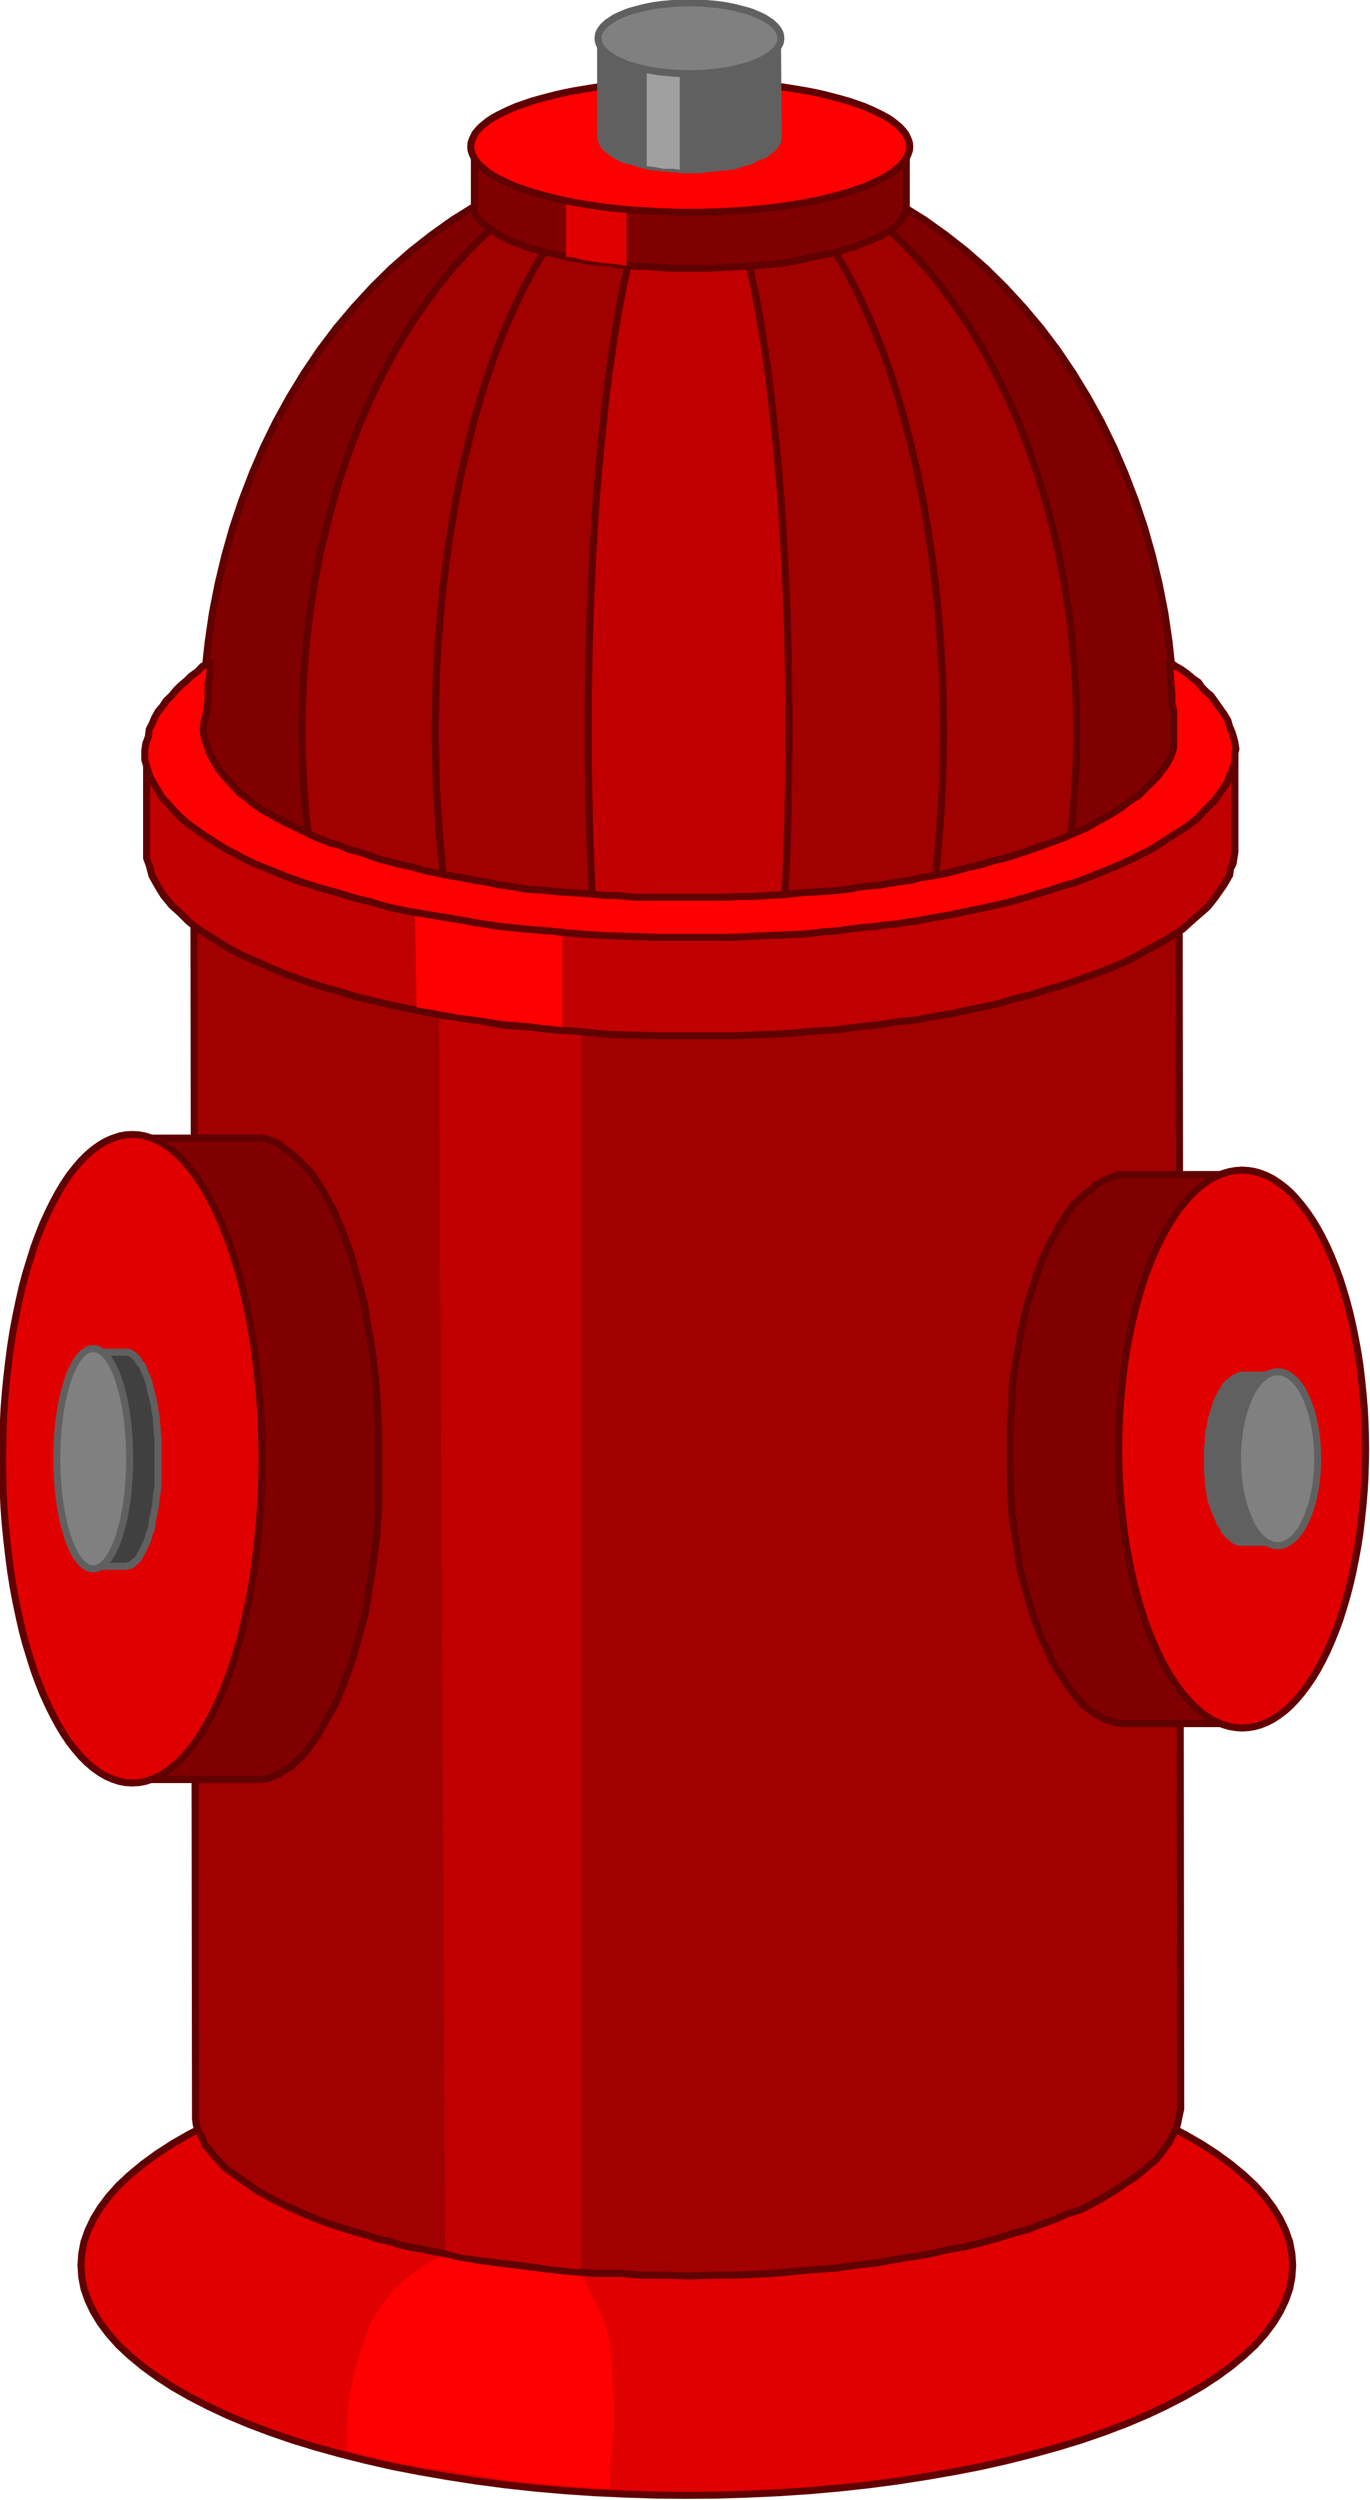 <?xml version="1.0" encoding="UTF-8" standalone="no"?>
<svg
   xmlns:ooo="http://xml.openoffice.org/svg/export"
   xmlns:dc="http://purl.org/dc/elements/1.1/"
   xmlns:cc="http://creativecommons.org/ns#"
   xmlns:rdf="http://www.w3.org/1999/02/22-rdf-syntax-ns#"
   xmlns:svg="http://www.w3.org/2000/svg"
   xmlns="http://www.w3.org/2000/svg"
   xmlns:sodipodi="http://sodipodi.sourceforge.net/DTD/sodipodi-0.dtd"
   xmlns:inkscape="http://www.inkscape.org/namespaces/inkscape"
   version="1.2"
   width="68.04mm"
   height="124.13mm"
   viewBox="0 0 6804 12413"
   preserveAspectRatio="xMidYMid"
   xml:space="preserve"
   id="svg161"
   sodipodi:docname="hydrant.svg"
   style="fill-rule:evenodd;stroke-width:28.222;stroke-linejoin:round"
   inkscape:version="0.92.5 (2060ec1f9f, 2020-04-08)"><sodipodi:namedview
   pagecolor="#ffffff"
   bordercolor="#666666"
   borderopacity="1"
   objecttolerance="10"
   gridtolerance="10"
   guidetolerance="10"
   inkscape:pageopacity="0"
   inkscape:pageshadow="2"
   inkscape:window-width="664"
   inkscape:window-height="487"
   id="namedview163"
   showgrid="false"
   inkscape:zoom="0.2102413"
   inkscape:cx="128.57953"
   inkscape:cy="234.55748"
   inkscape:window-x="0"
   inkscape:window-y="0"
   inkscape:window-maximized="0"
   inkscape:current-layer="svg161" />
 <defs
   class="ClipPathGroup"
   id="defs8">
  <clipPath
   id="presentation_clip_path"
   clipPathUnits="userSpaceOnUse">
   <rect
   x="0"
   y="0"
   width="21000"
   height="29700"
   id="rect2" />
  </clipPath>
  <clipPath
   id="presentation_clip_path_shrink"
   clipPathUnits="userSpaceOnUse">
   <rect
   x="21"
   y="29"
   width="20958"
   height="29641"
   id="rect5" />
  </clipPath>
 </defs>
 <defs
   class="TextShapeIndex"
   id="defs12">
  <g
   ooo:slide="id1"
   ooo:id-list="id3"
   id="g10" />
 </defs>
 <defs
   class="EmbeddedBulletChars"
   id="defs44">
  <g
   id="bullet-char-template-57356"
   transform="matrix(4.8828125e-4,0,0,-4.8828125e-4,0,0)">
   <path
   d="M 580,1141 1163,571 580,0 -4,571 Z"
   id="path14"
   inkscape:connector-curvature="0" />
  </g>
  <g
   id="bullet-char-template-57354"
   transform="matrix(4.8828125e-4,0,0,-4.8828125e-4,0,0)">
   <path
   d="M 8,1128 H 1137 V 0 H 8 Z"
   id="path17"
   inkscape:connector-curvature="0" />
  </g>
  <g
   id="bullet-char-template-10146"
   transform="matrix(4.8828125e-4,0,0,-4.8828125e-4,0,0)">
   <path
   d="M 174,0 602,739 174,1481 1456,739 Z M 1358,739 309,1346 659,739 Z"
   id="path20"
   inkscape:connector-curvature="0" />
  </g>
  <g
   id="bullet-char-template-10132"
   transform="matrix(4.8828125e-4,0,0,-4.8828125e-4,0,0)">
   <path
   d="M 2015,739 1276,0 H 717 l 543,543 H 174 v 393 h 1086 l -543,545 h 557 z"
   id="path23"
   inkscape:connector-curvature="0" />
  </g>
  <g
   id="bullet-char-template-10007"
   transform="matrix(4.8828125e-4,0,0,-4.8828125e-4,0,0)">
   <path
   d="m 0,-2 c -7,16 -16,29 -25,39 l 381,530 c -94,256 -141,385 -141,387 0,25 13,38 40,38 9,0 21,-2 34,-5 21,4 42,12 65,25 l 27,-13 111,-251 280,301 64,-25 24,25 c 21,-10 41,-24 62,-43 C 886,937 835,863 770,784 769,783 710,716 594,584 L 774,223 c 0,-27 -21,-55 -63,-84 l 16,-20 C 717,90 699,76 672,76 641,76 570,178 457,381 L 164,-76 c -22,-34 -53,-51 -92,-51 -42,0 -63,17 -64,51 -7,9 -10,24 -10,44 0,9 1,19 2,30 z"
   id="path26"
   inkscape:connector-curvature="0" />
  </g>
  <g
   id="bullet-char-template-10004"
   transform="matrix(4.8828125e-4,0,0,-4.8828125e-4,0,0)">
   <path
   d="M 285,-33 C 182,-33 111,30 74,156 52,228 41,333 41,471 c 0,78 14,145 41,201 34,71 87,106 158,106 53,0 88,-31 106,-94 l 23,-176 c 8,-64 28,-97 59,-98 l 735,706 c 11,11 33,17 66,17 42,0 63,-15 63,-46 V 965 c 0,-36 -10,-64 -30,-84 L 442,47 C 390,-6 338,-33 285,-33 Z"
   id="path29"
   inkscape:connector-curvature="0" />
  </g>
  <g
   id="bullet-char-template-9679"
   transform="matrix(4.8828125e-4,0,0,-4.8828125e-4,0,0)">
   <path
   d="M 813,0 C 632,0 489,54 383,161 276,268 223,411 223,592 c 0,181 53,324 160,431 106,107 249,161 430,161 179,0 323,-54 432,-161 108,-107 162,-251 162,-431 0,-180 -54,-324 -162,-431 C 1136,54 992,0 813,0 Z"
   id="path32"
   inkscape:connector-curvature="0" />
  </g>
  <g
   id="bullet-char-template-8226"
   transform="matrix(4.8828125e-4,0,0,-4.8828125e-4,0,0)">
   <path
   d="m 346,457 c -73,0 -137,26 -191,78 -54,51 -81,114 -81,188 0,73 27,136 81,188 54,52 118,78 191,78 73,0 134,-26 185,-79 51,-51 77,-114 77,-187 0,-75 -25,-137 -76,-188 -50,-52 -112,-78 -186,-78 z"
   id="path35"
   inkscape:connector-curvature="0" />
  </g>
  <g
   id="bullet-char-template-8211"
   transform="matrix(4.8828125e-4,0,0,-4.8828125e-4,0,0)">
   <path
   d="M -4,459 H 1135 V 606 H -4 Z"
   id="path38"
   inkscape:connector-curvature="0" />
  </g>
  <g
   id="bullet-char-template-61548"
   transform="matrix(4.8828125e-4,0,0,-4.8828125e-4,0,0)">
   <path
   d="m 173,740 c 0,163 58,303 173,419 116,115 255,173 419,173 163,0 302,-58 418,-173 116,-116 174,-256 174,-419 0,-163 -58,-303 -174,-418 C 1067,206 928,148 765,148 601,148 462,206 346,322 231,437 173,577 173,740 Z"
   id="path41"
   inkscape:connector-curvature="0" />
  </g>
 </defs>
 <g
   id="g49"
   transform="translate(-7098,-8643)">
  <g
   id="id2"
   class="Master_Slide">
   <g
   id="bg-id2"
   class="Background" />
   <g
   id="bo-id2"
   class="BackgroundObjects" />
  </g>
 </g>
 <g
   class="SlideGroup"
   id="g159"
   transform="translate(-7098,-8643)">
  <g
   id="g157">
   <g
   id="container-id1">
    <g
   id="id1"
   class="Slide"
   clip-path="url(#presentation_clip_path)">
     <g
   class="Page"
   id="g153">
      <g
   class="Graphic"
   id="g151">
       <g
   id="id3">
        <rect
   class="BoundingBox"
   x="7098"
   y="8643"
   width="6804"
   height="12413"
   id="rect51"
   style="fill:none;stroke:none" />
        <defs
   id="defs56">
         <clipPath
   id="clip_path_1"
   clipPathUnits="userSpaceOnUse">
          <path
   d="m 7098,8643 h 6803 V 21055 H 7098 Z"
   id="path53"
   inkscape:connector-curvature="0" />
         </clipPath>
        </defs>
        <g
   clip-path="url(#clip_path_1)"
   id="g148">
         <path
   d="m 13522,19895 c 0,200 -139,397 -403,571 -265,174 -645,318 -1102,418 -458,100 -977,153 -1506,153 -529,0 -1048,-53 -1505,-153 -458,-100 -838,-244 -1103,-418 -264,-174 -403,-371 -403,-571 0,-200 139,-397 403,-571 265,-174 645,-318 1102,-418 458,-100 977,-153 1506,-153 529,0 1048,53 1505,153 458,100 838,244 1103,418 264,174 403,371 403,571 z"
   id="path58"
   inkscape:connector-curvature="0"
   style="fill:#e00000;stroke:none" />
         <path
   d="m 13518,19891 -4,-58 -11,-58 -20,-57 -27,-57 -34,-56 -42,-56 -49,-55 -57,-53 -64,-53 -70,-51 -77,-50 -84,-48 -91,-47 -96,-45 -102,-43 -108,-41 -113,-39 -118,-36 -123,-34 -127,-32 -132,-30 -135,-26 -138,-24 -142,-22 -144,-19 -147,-16 -148,-13 -150,-10 -152,-7 -152,-5 -152,-1 v 0 l -152,1 -152,5 -152,7 -150,10 -148,13 -147,16 -144,19 -142,22 -138,24 -135,26 -132,30 -127,32 -123,34 -118,36 -113,39 -108,41 -102,43 -96,45 -91,47 -84,48 -77,50 -70,51 -64,53 -57,53 -49,55 -42,56 -34,56 -27,57 -20,57 -11,58 -4,58 v 0 l 4,58 11,58 20,57 27,57 34,56 42,56 49,55 57,53 64,53 70,51 77,50 84,48 91,47 96,45 102,43 108,41 113,39 118,36 123,34 127,32 132,30 135,26 138,24 142,22 144,19 147,16 148,13 150,10 152,7 152,5 152,1 v 0 l 152,-1 152,-5 152,-7 150,-10 148,-13 147,-16 144,-19 142,-22 138,-24 135,-26 132,-30 127,-32 123,-34 118,-36 113,-39 108,-41 102,-43 96,-45 91,-47 84,-48 77,-50 70,-51 64,-53 57,-53 49,-55 42,-56 34,-56 27,-57 20,-57 11,-58 z"
   id="path60"
   inkscape:connector-curvature="0"
   style="fill:none;stroke:#600000;stroke-width:35;stroke-linecap:round;stroke-linejoin:round" />
         <path
   d="m 8819,20809 v -106 l 13,-154 27,-133 35,-114 44,-124 53,-88 66,-79 49,-49 79,-57 71,-44 39,-18 111,18 123,17 146,18 137,18 97,8 h 70 l 119,239 31,119 9,128 9,154 v 154 l -18,168 -4,115 h -35 l -49,-5 -66,-4 -57,-5 -49,-4 -66,-4 -62,-9 -62,-5 -57,-4 -57,-9 -75,-13 -89,-13 -75,-14 -70,-8 -66,-9 -58,-13 -93,-18 -66,-13 -70,-18 z"
   id="path62"
   inkscape:connector-curvature="0"
   style="fill:#ff0000;stroke:none" />
         <path
   d="m 12934,12271 c 0,509 -111,1009 -323,1450 -212,441 -517,807 -883,1061 -367,255 -783,389 -1207,389 -424,0 -840,-134 -1206,-389 -367,-254 -672,-620 -884,-1061 -212,-441 -323,-941 -323,-1450 0,-509 111,-1009 323,-1450 212,-441 517,-807 883,-1061 367,-255 783,-389 1207,-389 424,0 840,134 1206,389 367,254 672,620 884,1061 212,441 323,941 323,1450 z"
   id="path64"
   inkscape:connector-curvature="0"
   style="fill:#800000;stroke:none" />
         <path
   d="m 12932,12269 -3,-147 -9,-146 -16,-146 -21,-144 -28,-143 -34,-142 -39,-138 -46,-137 -51,-133 -56,-130 -62,-127 -68,-123 -72,-118 -77,-114 -82,-109 -87,-103 -91,-99 -94,-93 -99,-87 -102,-80 -105,-75 -109,-68 -111,-61 -114,-55 -115,-47 -118,-40 -119,-34 -120,-26 -122,-18 -122,-11 -122,-4 v 0 l -122,4 -122,11 -122,18 -120,26 -119,34 -118,40 -115,47 -114,55 -111,61 -109,68 -105,75 -102,80 -99,87 -94,93 -91,99 -87,103 -82,109 -77,114 -72,118 -68,123 -62,127 -56,130 -51,133 -46,137 -39,138 -34,142 -28,143 -21,144 -16,146 -9,146 -3,147 v 0 l 3,147 9,146 16,146 21,144 28,143 34,142 39,138 46,137 51,133 56,130 62,127 68,123 72,118 77,114 82,109 87,103 91,99 94,93 99,87 102,80 105,75 109,68 111,61 114,55 115,47 118,40 119,34 120,26 122,18 122,11 122,4 v 0 l 122,-4 122,-11 122,-18 120,-26 119,-34 118,-40 115,-47 114,-55 111,-61 109,-68 105,-75 102,-80 99,-87 94,-93 91,-99 87,-103 82,-109 77,-114 72,-118 68,-123 62,-127 56,-130 51,-133 46,-137 39,-138 34,-142 28,-143 21,-144 16,-146 9,-146 z"
   id="path66"
   inkscape:connector-curvature="0"
   style="fill:none;stroke:#600000;stroke-width:35;stroke-linecap:round;stroke-linejoin:round" />
         <path
   d="m 12449,12271 c 0,509 -89,1009 -258,1450 -169,441 -412,807 -705,1061 -292,255 -625,389 -962,389 -338,0 -671,-134 -963,-389 -293,-254 -536,-620 -705,-1061 -169,-441 -258,-941 -258,-1450 0,-509 89,-1009 258,-1450 169,-441 412,-807 705,-1061 292,-255 625,-389 962,-389 338,0 671,134 963,389 293,254 536,620 705,1061 169,441 258,941 258,1450 z"
   id="path68"
   inkscape:connector-curvature="0"
   style="fill:#a00000;stroke:none" />
         <path
   d="m 12446,12269 -2,-147 -8,-146 -12,-146 -17,-144 -22,-143 -27,-142 -32,-138 -36,-137 -41,-133 -45,-130 -49,-127 -54,-123 -58,-118 -61,-114 -65,-109 -69,-103 -73,-99 -75,-93 -79,-87 -81,-80 -84,-75 -87,-68 -88,-61 -91,-55 -92,-47 -94,-40 -95,-34 -96,-26 -96,-18 -98,-11 -97,-4 v 0 l -97,4 -98,11 -96,18 -96,26 -95,34 -94,40 -92,47 -91,55 -88,61 -87,68 -84,75 -81,80 -79,87 -75,93 -73,99 -69,103 -65,109 -61,114 -58,118 -54,123 -49,127 -45,130 -41,133 -36,137 -32,138 -27,142 -22,143 -17,144 -12,146 -8,146 -2,147 v 0 l 2,147 8,146 12,146 17,144 22,143 27,142 32,138 36,137 41,133 45,130 49,127 54,123 58,118 61,114 65,109 69,103 73,99 75,93 79,87 81,80 84,75 87,68 88,61 91,55 92,47 94,40 95,34 96,26 96,18 98,11 97,4 v 0 l 97,-4 98,-11 96,-18 96,-26 95,-34 94,-40 92,-47 91,-55 88,-61 87,-68 84,-75 81,-80 79,-87 75,-93 73,-99 69,-103 65,-109 61,-114 58,-118 54,-123 49,-127 45,-130 41,-133 36,-137 32,-138 27,-142 22,-143 17,-144 12,-146 8,-146 z"
   id="path70"
   inkscape:connector-curvature="0"
   style="fill:none;stroke:#600000;stroke-width:35;stroke-linecap:round;stroke-linejoin:round" />
         <path
   d="m 11787,12271 c 0,509 -58,1009 -169,1450 -111,441 -271,807 -463,1061 -192,255 -410,389 -631,389 -222,0 -440,-134 -632,-389 -192,-254 -352,-620 -463,-1061 -111,-441 -169,-941 -169,-1450 0,-509 58,-1009 169,-1450 111,-441 271,-807 463,-1061 192,-255 410,-389 631,-389 222,0 440,134 632,389 192,254 352,620 463,1061 111,441 169,941 169,1450 z"
   id="path72"
   inkscape:connector-curvature="0"
   style="fill:#a00000;stroke:none" />
         <path
   d="m 11784,12269 -2,-147 -4,-146 -9,-146 -11,-144 -14,-143 -18,-142 -21,-138 -23,-137 -27,-133 -30,-130 -32,-127 -35,-123 -38,-118 -40,-114 -43,-109 -46,-103 -47,-99 -50,-93 -51,-87 -53,-80 -56,-75 -56,-68 -58,-61 -60,-55 -60,-47 -62,-40 -62,-34 -63,-26 -63,-18 -64,-11 -64,-4 v 0 l -64,4 -64,11 -63,18 -63,26 -62,34 -62,40 -60,47 -60,55 -58,61 -56,68 -56,75 -53,80 -51,87 -50,93 -47,99 -46,103 -43,109 -40,114 -38,118 -35,123 -32,127 -30,130 -27,133 -23,137 -21,138 -18,142 -14,143 -11,144 -9,146 -4,146 -2,147 v 0 l 2,147 4,146 9,146 11,144 14,143 18,142 21,138 23,137 27,133 30,130 32,127 35,123 38,118 40,114 43,109 46,103 47,99 50,93 51,87 53,80 56,75 56,68 58,61 60,55 60,47 62,40 62,34 63,26 63,18 64,11 64,4 v 0 l 64,-4 64,-11 63,-18 63,-26 62,-34 62,-40 60,-47 60,-55 58,-61 56,-68 56,-75 53,-80 51,-87 50,-93 47,-99 46,-103 43,-109 40,-114 38,-118 35,-123 32,-127 30,-130 27,-133 23,-137 21,-138 18,-142 14,-143 11,-144 9,-146 4,-146 z"
   id="path74"
   inkscape:connector-curvature="0"
   style="fill:none;stroke:#600000;stroke-width:35;stroke-linecap:round;stroke-linejoin:round" />
         <path
   d="m 11019,12271 c 0,509 -23,1009 -67,1450 -43,441 -106,807 -182,1061 -76,255 -162,389 -249,389 -87,0 -173,-134 -249,-389 -76,-254 -139,-620 -182,-1061 -44,-441 -67,-941 -67,-1450 0,-509 23,-1009 67,-1450 43,-441 106,-807 182,-1061 76,-255 162,-389 249,-389 87,0 173,134 249,389 76,254 139,620 182,1061 44,441 67,941 67,1450 z"
   id="path76"
   inkscape:connector-curvature="0"
   style="fill:#c00000;stroke:none" />
         <path
   d="m 11017,12269 -1,-147 -2,-146 -3,-146 -4,-144 -6,-143 -7,-142 -8,-138 -9,-137 -11,-133 -12,-130 -13,-127 -13,-123 -15,-118 -16,-114 -17,-109 -18,-103 -19,-99 -20,-93 -20,-87 -21,-80 -22,-75 -22,-68 -23,-61 -24,-55 -24,-47 -24,-40 -25,-34 -24,-26 -26,-18 -25,-11 -25,-4 v 0 l -25,4 -25,11 -26,18 -24,26 -25,34 -24,40 -24,47 -24,55 -23,61 -22,68 -22,75 -21,80 -20,87 -20,93 -19,99 -18,103 -17,109 -16,114 -15,118 -13,123 -13,127 -12,130 -11,133 -9,137 -8,138 -7,142 -6,143 -4,144 -3,146 -2,146 -1,147 v 0 l 1,147 2,146 3,146 4,144 6,143 7,142 8,138 9,137 11,133 12,130 13,127 13,123 15,118 16,114 17,109 18,103 19,99 20,93 20,87 21,80 22,75 22,68 23,61 24,55 24,47 24,40 25,34 24,26 26,18 25,11 25,4 v 0 l 25,-4 25,-11 26,-18 24,-26 25,-34 24,-40 24,-47 24,-55 23,-61 22,-68 22,-75 21,-80 20,-87 20,-93 19,-99 18,-103 17,-109 16,-114 15,-118 13,-123 13,-127 12,-130 11,-133 9,-137 8,-138 7,-142 6,-143 4,-144 3,-146 2,-146 z"
   id="path78"
   inkscape:connector-curvature="0"
   style="fill:none;stroke:#600000;stroke-width:35;stroke-linecap:round;stroke-linejoin:round" />
         <path
   d="m 8060,12172 119,538 437,441 979,243 927,247 1222,-296 975,-436 208,-406 26,-331 9,6943 -9,40 -4,22 -5,22 -13,31 -13,22 -9,22 -17,22 -14,22 -17,22 -22,27 -27,22 -35,30 -44,36 -49,31 -44,31 -44,26 -44,26 -40,22 -44,23 -71,22 -57,26 -62,22 -70,27 -80,22 -84,26 -79,22 -75,18 -80,13 -75,18 -66,13 -66,9 -75,13 -70,13 -80,9 -66,9 -66,9 -58,4 -66,5 -88,8 -93,9 -97,5 -97,4 h -110 l -115,4 -115,-4 h -123 l -102,-9 h -128 l -123,-9 -119,-13 -102,-13 -106,-13 -110,-14 -102,-17 -79,-18 -53,-9 -57,-13 -58,-9 -61,-13 -53,-18 -62,-13 -49,-18 -48,-13 -58,-17 -57,-18 -62,-22 -66,-27 -53,-22 -57,-26 -62,-31 -49,-26 -39,-22 -31,-23 -49,-35 -44,-31 -35,-26 -22,-27 -31,-31 -18,-26 -22,-22 -13,-35 -22,-40 -9,-27 -4,-30 z"
   id="path80"
   inkscape:connector-curvature="0"
   style="fill:#a00000;stroke:none" />
         <path
   d="m 8060,12172 119,538 437,441 979,243 927,247 1222,-296 975,-436 208,-406 26,-331 9,6943 -9,40 -4,22 -5,22 -13,31 -13,22 -9,22 -17,22 -14,22 -17,22 -22,27 -27,22 -35,30 -44,36 -49,31 -44,31 -44,26 -44,26 -40,22 -44,23 -71,22 -57,26 -62,22 -70,27 -80,22 -84,26 -79,22 -75,18 -80,13 -75,18 -66,13 -66,9 -75,13 -70,13 -80,9 -66,9 -66,9 -58,4 -66,5 -88,8 -93,9 -97,5 -97,4 h -110 l -115,4 -115,-4 h -123 l -102,-9 h -128 l -123,-9 -119,-13 -102,-13 -106,-13 -110,-14 -102,-17 -79,-18 -53,-9 -57,-13 -58,-9 -61,-13 -53,-18 -62,-13 -49,-18 -48,-13 -58,-17 -57,-18 -62,-22 -66,-27 -53,-22 -57,-26 -62,-31 -49,-26 -39,-22 -31,-23 -49,-35 -44,-31 -35,-26 -22,-27 -31,-31 -18,-26 -22,-22 -13,-35 -22,-40 -9,-27 -4,-30 z"
   id="path82"
   inkscape:connector-curvature="0"
   style="fill:none;stroke:#600000;stroke-width:35;stroke-linecap:round;stroke-linejoin:round" />
         <path
   d="m 9309,19816 44,14 44,9 62,8 75,9 66,9 48,4 62,9 62,9 53,9 57,4 62,9 h 40 v -6140 l -111,-9 -119,-9 -119,-13 -137,-18 -110,-17 -110,-14 z"
   id="path84"
   inkscape:connector-curvature="0"
   style="fill:#c00000;stroke:none" />
         <path
   d="m 7738,14294 v 3185 h 622 31 l 35,-5 31,-13 27,-9 22,-18 35,-17 31,-31 31,-27 22,-30 31,-40 26,-40 22,-40 31,-57 31,-53 18,-44 26,-66 22,-57 22,-67 27,-101 31,-110 13,-80 22,-136 9,-71 13,-102 9,-123 v -137 -123 -133 l -5,-110 -4,-66 -5,-79 -8,-62 -9,-80 -13,-79 -14,-71 -8,-61 -9,-40 -14,-53 -17,-62 -13,-48 -14,-53 -22,-62 -17,-48 -22,-53 -18,-45 -22,-44 -22,-39 -22,-40 -18,-31 -18,-26 -13,-22 -26,-27 -18,-18 -26,-26 -27,-26 -22,-18 -26,-18 -27,-22 -35,-13 -36,-13 h -26 -22 z"
   id="path86"
   inkscape:connector-curvature="0"
   style="fill:#800000;stroke:none" />
         <path
   d="m 7738,14294 v 3185 h 622 31 l 35,-5 31,-13 27,-9 22,-18 35,-17 31,-31 31,-27 22,-30 31,-40 26,-40 22,-40 31,-57 31,-53 18,-44 26,-66 22,-57 22,-67 27,-101 31,-110 13,-80 22,-136 9,-71 13,-102 9,-123 v -137 -123 -133 l -5,-110 -4,-66 -5,-79 -8,-62 -9,-80 -13,-79 -14,-71 -8,-61 -9,-40 -14,-53 -17,-62 -13,-48 -14,-53 -22,-62 -17,-48 -22,-53 -18,-45 -22,-44 -22,-39 -22,-40 -18,-31 -18,-26 -13,-22 -26,-27 -18,-18 -26,-26 -27,-26 -22,-18 -26,-18 -27,-22 -35,-13 -36,-13 h -26 -22 z"
   id="path88"
   inkscape:connector-curvature="0"
   style="fill:none;stroke:#600000;stroke-width:35;stroke-linecap:round;stroke-linejoin:round" />
         <path
   d="m 8403,15888 c 0,283 -30,561 -86,806 -57,245 -138,449 -236,590 -98,142 -209,216 -321,216 -113,0 -224,-74 -322,-216 -98,-141 -179,-345 -236,-590 -56,-245 -86,-523 -86,-806 0,-283 30,-561 86,-806 57,-245 138,-449 236,-590 98,-142 209,-216 321,-216 113,0 224,74 322,216 98,141 179,345 236,590 56,245 86,523 86,806 z"
   id="path90"
   inkscape:connector-curvature="0"
   style="fill:#e00000;stroke:none" />
         <path
   d="m 8399,15886 -1,-82 -2,-81 -4,-81 -6,-80 -8,-80 -9,-78 -10,-77 -12,-76 -14,-74 -15,-72 -16,-71 -18,-68 -20,-65 -20,-64 -22,-60 -23,-58 -25,-55 -25,-51 -26,-48 -27,-45 -28,-42 -29,-37 -30,-35 -30,-30 -31,-26 -32,-23 -31,-18 -32,-14 -33,-11 -32,-6 -33,-2 v 0 l -33,2 -32,6 -33,11 -32,14 -31,18 -32,23 -31,26 -30,30 -30,35 -29,37 -28,42 -27,45 -26,48 -25,51 -25,55 -23,58 -22,60 -20,64 -20,65 -18,68 -16,71 -15,72 -14,74 -12,76 -10,77 -9,78 -8,80 -6,80 -4,81 -2,81 -1,82 v 0 l 1,82 2,81 4,81 6,80 8,80 9,78 10,77 12,76 14,74 15,72 16,71 18,68 20,65 20,64 22,60 23,58 25,55 25,51 26,48 27,45 28,42 29,37 30,35 30,30 31,26 32,23 31,18 32,14 33,11 32,6 33,2 v 0 l 33,-2 32,-6 33,-11 32,-14 31,-18 32,-23 31,-26 30,-30 30,-35 29,-37 28,-42 27,-45 26,-48 25,-51 25,-55 23,-58 22,-60 20,-64 20,-65 18,-68 16,-71 15,-72 14,-74 12,-76 10,-77 9,-78 8,-80 6,-80 4,-81 2,-81 z"
   id="path92"
   inkscape:connector-curvature="0"
   style="fill:none;stroke:#600000;stroke-width:35;stroke-linecap:round;stroke-linejoin:round" />
         <path
   d="m 7561,15357 v 1063 h 159 9 l 9,-5 h 9 l 8,-4 5,-9 9,-4 9,-9 8,-9 5,-9 9,-17 8,-14 5,-13 9,-17 8,-18 5,-13 4,-22 9,-18 5,-26 4,-31 9,-40 4,-22 5,-49 4,-22 4,-35 v -40 -48 -40 -44 -35 -27 l -4,-22 v -22 l -4,-26 v -27 l -5,-22 -4,-22 v -13 l -5,-18 -4,-22 -4,-13 -5,-18 -4,-22 -5,-17 -4,-18 -5,-13 -8,-18 -5,-9 -4,-13 -5,-13 -4,-9 -4,-4 -9,-9 -5,-9 -4,-9 -9,-9 -4,-4 -9,-9 -9,-4 -4,-5 -14,-4 h -4 -9 z"
   id="path94"
   inkscape:connector-curvature="0"
   style="fill:#404040;stroke:none" />
         <path
   d="m 7561,15357 v 1063 h 159 9 l 9,-5 h 9 l 8,-4 5,-9 9,-4 9,-9 8,-9 5,-9 9,-17 8,-14 5,-13 9,-17 8,-18 5,-13 4,-22 9,-18 5,-26 4,-31 9,-40 4,-22 5,-49 4,-22 4,-35 v -40 -48 -40 -44 -35 -27 l -4,-22 v -22 l -4,-26 v -27 l -5,-22 -4,-22 v -13 l -5,-18 -4,-22 -4,-13 -5,-18 -4,-22 -5,-17 -4,-18 -5,-13 -8,-18 -5,-9 -4,-13 -5,-13 -4,-9 -4,-4 -9,-9 -5,-9 -4,-9 -9,-9 -4,-4 -9,-9 -9,-4 -4,-5 -14,-4 h -4 -9 z"
   id="path96"
   inkscape:connector-curvature="0"
   style="fill:none;stroke:#606060;stroke-width:35;stroke-linecap:round;stroke-linejoin:round" />
         <path
   d="m 7745,15888 c 0,96 -8,190 -24,274 -16,83 -40,152 -67,201 -28,48 -59,73 -91,73 -33,0 -64,-25 -92,-73 -27,-49 -51,-118 -67,-201 -16,-84 -24,-178 -24,-274 0,-97 8,-191 24,-275 16,-83 40,-152 67,-201 28,-48 59,-73 92,-73 32,0 63,25 91,73 27,49 51,118 67,201 16,84 24,178 24,275 z"
   id="path98"
   inkscape:connector-curvature="0"
   style="fill:#808080;stroke:none" />
         <path
   d="m 7742,15886 v -28 l -1,-27 -1,-28 -2,-27 -2,-27 -2,-27 -3,-26 -4,-26 -3,-25 -5,-24 -4,-24 -5,-23 -6,-23 -6,-21 -6,-21 -6,-19 -7,-19 -7,-18 -8,-16 -7,-15 -8,-14 -8,-13 -9,-12 -8,-10 -9,-9 -9,-8 -9,-6 -9,-5 -9,-3 -9,-2 -9,-1 v 0 l -9,1 -9,2 -9,3 -9,5 -9,6 -9,8 -9,9 -8,10 -9,12 -8,13 -8,14 -7,15 -8,16 -7,18 -7,19 -6,19 -6,21 -6,21 -6,23 -5,23 -4,24 -5,24 -3,25 -4,26 -3,26 -2,27 -2,27 -2,27 -1,28 -1,27 v 28 0 28 l 1,27 1,28 2,27 2,27 2,27 3,26 4,26 3,25 5,24 4,24 5,23 6,23 6,21 6,21 6,19 7,19 7,18 8,16 7,15 8,14 8,13 9,12 8,10 9,9 9,8 9,6 9,5 9,3 9,2 9,1 v 0 l 9,-1 9,-2 9,-3 9,-5 9,-6 9,-8 9,-9 8,-10 9,-12 8,-13 8,-14 7,-15 8,-16 7,-18 7,-19 6,-19 6,-21 6,-21 6,-23 5,-23 4,-24 5,-24 3,-25 4,-26 3,-26 2,-27 2,-27 2,-27 1,-28 1,-27 z"
   id="path100"
   inkscape:connector-curvature="0"
   style="fill:none;stroke:#606060;stroke-width:35;stroke-linecap:round;stroke-linejoin:round" />
         <path
   d="m 13289,14475 v 2726 h -587 -31 l -35,-5 -27,-9 -26,-8 -22,-14 -31,-17 -31,-22 -27,-22 -22,-27 -31,-40 -22,-30 -22,-36 -31,-44 -26,-48 -13,-36 -31,-57 -18,-49 -22,-57 -26,-88 -27,-93 -18,-70 -17,-119 -9,-58 -13,-88 -5,-106 -4,-115 v -110 -115 l 9,-88 v -61 l 4,-67 9,-53 9,-66 13,-66 9,-66 13,-49 9,-39 9,-44 17,-49 14,-44 13,-44 22,-58 13,-35 22,-48 18,-40 22,-35 18,-36 22,-30 17,-31 18,-22 9,-18 26,-22 18,-18 22,-22 26,-17 23,-23 22,-13 31,-17 30,-9 36,-13 h 22 22 z"
   id="path102"
   inkscape:connector-curvature="0"
   style="fill:#800000;stroke:none" />
         <path
   d="m 13289,14475 v 2726 h -587 -31 l -35,-5 -27,-9 -26,-8 -22,-14 -31,-17 -31,-22 -27,-22 -22,-27 -31,-40 -22,-30 -22,-36 -31,-44 -26,-48 -13,-36 -31,-57 -18,-49 -22,-57 -26,-88 -27,-93 -18,-70 -17,-119 -9,-58 -13,-88 -5,-106 -4,-115 v -110 -115 l 9,-88 v -61 l 4,-67 9,-53 9,-66 13,-66 9,-66 13,-49 9,-39 9,-44 17,-49 14,-44 13,-44 22,-58 13,-35 22,-48 18,-40 22,-35 18,-36 22,-30 17,-31 18,-22 9,-18 26,-22 18,-18 22,-22 26,-17 23,-23 22,-13 31,-17 30,-9 36,-13 h 22 22 z"
   id="path104"
   inkscape:connector-curvature="0"
   style="fill:none;stroke:#600000;stroke-width:35;stroke-linecap:round;stroke-linejoin:round" />
         <path
   d="m 13884,15842 c 0,243 -28,481 -82,692 -54,210 -131,385 -224,507 -94,121 -199,185 -307,185 -108,0 -213,-64 -306,-185 -94,-122 -171,-297 -225,-507 -54,-211 -82,-449 -82,-692 0,-244 28,-482 82,-693 54,-210 131,-385 225,-507 93,-121 198,-185 306,-185 108,0 213,64 307,185 93,122 170,297 224,507 54,211 82,449 82,692 z"
   id="path106"
   inkscape:connector-curvature="0"
   style="fill:#e00000;stroke:none" />
         <path
   d="m 13880,15838 -1,-70 -2,-70 -4,-70 -6,-69 -7,-68 -8,-68 -10,-66 -12,-65 -13,-64 -14,-62 -16,-61 -17,-58 -18,-57 -20,-54 -21,-52 -22,-50 -23,-47 -24,-44 -25,-42 -26,-38 -27,-36 -27,-32 -28,-30 -29,-26 -29,-22 -30,-20 -31,-16 -30,-12 -31,-9 -31,-5 -31,-2 v 0 l -31,2 -31,5 -31,9 -30,12 -31,16 -30,20 -29,22 -29,26 -28,30 -27,32 -27,36 -26,38 -25,42 -24,44 -23,47 -22,50 -21,52 -20,54 -18,57 -17,58 -16,61 -14,62 -13,64 -12,65 -10,66 -8,68 -7,68 -6,69 -4,70 -2,70 -1,70 v 0 l 1,70 2,70 4,70 6,69 7,68 8,68 10,66 12,65 13,64 14,62 16,61 17,58 18,57 20,54 21,52 22,50 23,47 24,44 25,42 26,38 27,36 27,32 28,30 29,26 29,22 30,20 31,16 30,12 31,9 31,5 31,2 v 0 l 31,-2 31,-5 31,-9 30,-12 31,-16 30,-20 29,-22 29,-26 28,-30 27,-32 27,-36 26,-38 25,-42 24,-44 23,-47 22,-50 21,-52 20,-54 18,-57 17,-58 16,-61 14,-62 13,-64 12,-65 10,-66 8,-68 7,-68 6,-69 4,-70 2,-70 z"
   id="path108"
   inkscape:connector-curvature="0"
   style="fill:none;stroke:#600000;stroke-width:35;stroke-linecap:round;stroke-linejoin:round" />
         <path
   d="m 13452,15471 v 830 h -177 -8 -14 l -8,-5 h -9 l -5,-4 -9,-4 -8,-9 -9,-9 -9,-5 -9,-13 -9,-9 -4,-13 -9,-13 -9,-13 -4,-14 -9,-17 -4,-13 -9,-18 -9,-26 -9,-27 -4,-22 -5,-35 -4,-18 v -26 l -4,-31 v -40 -31 -35 -27 l 4,-17 v -22 -14 l 4,-22 5,-22 4,-17 v -18 l 5,-9 4,-13 4,-18 5,-13 4,-13 5,-18 4,-9 9,-17 4,-9 5,-13 9,-9 4,-9 4,-9 5,-9 4,-4 9,-9 4,-4 9,-5 9,-8 4,-5 9,-4 9,-5 9,-4 9,-5 h 9 8 z"
   id="path110"
   inkscape:connector-curvature="0"
   style="fill:#606060;stroke:none" />
         <path
   d="m 13452,15471 v 830 h -177 -8 -14 l -8,-5 h -9 l -5,-4 -9,-4 -8,-9 -9,-9 -9,-5 -9,-13 -9,-9 -4,-13 -9,-13 -9,-13 -4,-14 -9,-17 -4,-13 -9,-18 -9,-26 -9,-27 -4,-22 -5,-35 -4,-18 v -26 l -4,-31 v -40 -31 -35 -27 l 4,-17 v -22 -14 l 4,-22 5,-22 4,-17 v -18 l 5,-9 4,-13 4,-18 5,-13 4,-13 5,-18 4,-9 9,-17 4,-9 5,-13 9,-9 4,-9 4,-9 5,-9 4,-4 9,-9 4,-4 9,-5 9,-8 4,-5 9,-4 9,-5 9,-4 9,-5 h 9 8 z"
   id="path112"
   inkscape:connector-curvature="0"
   style="fill:none;stroke:#606060;stroke-width:35;stroke-linecap:round;stroke-linejoin:round" />
         <path
   d="m 13645,15888 c 0,76 -9,151 -27,217 -17,66 -42,121 -72,159 -30,38 -64,58 -99,58 -35,0 -69,-20 -99,-58 -30,-38 -55,-93 -72,-159 -18,-66 -27,-141 -27,-217 0,-76 9,-151 27,-217 17,-66 42,-121 72,-159 30,-38 64,-58 99,-58 35,0 69,20 99,58 30,38 55,93 72,159 18,66 27,141 27,217 z"
   id="path114"
   inkscape:connector-curvature="0"
   style="fill:#808080;stroke:none" />
         <path
   d="m 13642,15886 v -22 l -1,-22 -1,-21 -2,-22 -2,-21 -3,-21 -3,-21 -4,-20 -4,-20 -5,-20 -5,-19 -6,-18 -6,-17 -6,-17 -7,-17 -7,-15 -7,-15 -8,-14 -8,-13 -9,-12 -8,-11 -9,-10 -10,-9 -9,-8 -9,-7 -10,-6 -10,-5 -10,-4 -10,-3 -10,-1 -10,-1 v 0 l -10,1 -10,1 -10,3 -10,4 -10,5 -10,6 -9,7 -9,8 -10,9 -9,10 -8,11 -9,12 -8,13 -8,14 -7,15 -7,15 -7,17 -6,17 -6,17 -6,18 -5,19 -5,20 -4,20 -4,20 -3,21 -3,21 -2,21 -2,22 -1,21 -1,22 v 22 0 22 l 1,22 1,21 2,22 2,21 3,21 3,21 4,20 4,20 5,20 5,19 6,18 6,17 6,17 7,17 7,15 7,15 8,14 8,13 9,12 8,11 9,10 10,9 9,8 9,7 10,6 10,5 10,4 10,3 10,1 10,1 v 0 l 10,-1 10,-1 10,-3 10,-4 10,-5 10,-6 9,-7 9,-8 10,-9 9,-10 8,-11 9,-12 8,-13 8,-14 7,-15 7,-15 7,-17 6,-17 6,-17 6,-18 5,-19 5,-20 4,-20 4,-20 3,-21 3,-21 2,-21 2,-22 1,-21 1,-22 z"
   id="path116"
   inkscape:connector-curvature="0"
   style="fill:none;stroke:#606060;stroke-width:35;stroke-linecap:round;stroke-linejoin:round" />
         <path
   d="m 7826,12331 305,317 608,296 706,194 786,26 291,22 344,-22 534,-26 565,-71 463,-123 415,-269 388,-344 v 542 l -9,58 -13,26 -4,31 -18,31 -13,22 -22,31 -18,26 -17,22 -22,27 -40,35 -40,35 -44,40 -44,27 -40,26 -48,26 -58,31 -70,40 -71,31 -88,35 -88,31 -89,31 -66,18 -93,30 -75,18 -75,22 -75,18 -88,17 -79,18 -84,13 -88,18 -44,4 -53,5 -49,9 -62,8 -53,5 -70,9 -66,9 -71,4 -62,4 -88,9 -97,5 -102,4 -97,4 h -97 -115 -154 l -159,-4 -115,-4 -132,-14 -128,-8 -110,-14 -133,-9 -119,-22 -92,-13 -111,-17 -132,-27 -106,-22 -93,-22 -75,-18 -83,-26 -80,-22 -84,-27 -88,-31 -84,-35 -79,-35 -71,-31 -66,-35 -57,-36 -49,-30 -48,-31 -45,-36 -39,-39 -44,-40 -40,-49 -27,-44 -30,-53 -14,-53 -13,-35 z"
   id="path118"
   inkscape:connector-curvature="0"
   style="fill:#c00000;stroke:none" />
         <path
   d="m 7826,12331 305,317 608,296 706,194 786,26 291,22 344,-22 534,-26 565,-71 463,-123 415,-269 388,-344 v 542 l -9,58 -13,26 -4,31 -18,31 -13,22 -22,31 -18,26 -17,22 -22,27 -40,35 -40,35 -44,40 -44,27 -40,26 -48,26 -58,31 -70,40 -71,31 -88,35 -88,31 -89,31 -66,18 -93,30 -75,18 -75,22 -75,18 -88,17 -79,18 -84,13 -88,18 -44,4 -53,5 -49,9 -62,8 -53,5 -70,9 -66,9 -71,4 -62,4 -88,9 -97,5 -102,4 -97,4 h -97 -115 -154 l -159,-4 -115,-4 -132,-14 -128,-8 -110,-14 -133,-9 -119,-22 -92,-13 -111,-17 -132,-27 -106,-22 -93,-22 -75,-18 -83,-26 -80,-22 -84,-27 -88,-31 -84,-35 -79,-35 -71,-31 -66,-35 -57,-36 -49,-30 -48,-31 -45,-36 -39,-39 -44,-40 -40,-49 -27,-44 -30,-53 -14,-53 -13,-35 z"
   id="path120"
   inkscape:connector-curvature="0"
   style="fill:none;stroke:#600000;stroke-width:35;stroke-linecap:round;stroke-linejoin:round" />
         <path
   d="m 9159,13182 8,463 80,13 123,23 102,13 123,17 106,9 97,13 93,9 v -458 l -110,-9 -133,-9 -119,-18 -114,-17 -142,-27 z"
   id="path122"
   inkscape:connector-curvature="0"
   style="fill:#ff0000;stroke:none" />
         <path
   d="m 8139,12000 -8,40 v 39 40 l -5,53 -9,35 -9,44 v 27 l 5,26 9,31 9,22 8,27 14,26 17,27 13,26 27,31 22,26 26,27 31,35 27,18 31,26 22,18 35,22 40,22 31,18 31,17 39,18 36,18 35,17 44,22 49,18 26,13 44,9 49,22 53,13 53,18 48,18 53,13 49,13 61,13 62,18 66,13 62,13 57,9 62,13 62,9 62,14 62,8 79,14 79,4 80,9 70,4 75,5 40,4 40,4 h 48 l 53,5 53,4 h 53 49 57 71 35 53 57 62 l 80,-4 h 66 l 75,-5 79,-4 80,-9 75,-4 75,-5 83,-8 75,-14 89,-8 79,-14 71,-9 48,-13 62,-9 66,-13 66,-17 53,-14 58,-13 57,-18 57,-13 71,-22 53,-18 62,-22 62,-22 57,-22 48,-22 53,-22 53,-31 40,-22 40,-22 40,-26 39,-31 44,-27 31,-30 31,-31 35,-36 27,-35 22,-31 18,-35 13,-40 v -44 -48 -40 -49 l -9,-44 v -44 l -4,-48 -5,-58 -4,-53 31,22 26,14 31,22 31,26 26,18 18,26 22,22 22,18 22,31 22,31 22,31 18,30 9,31 13,31 9,31 4,18 5,31 -5,22 v 35 l -4,22 -13,35 -14,31 -8,22 -18,27 -22,31 -22,30 -22,23 -31,30 -27,31 -44,36 -44,30 -44,27 -40,26 -48,31 -58,31 -70,35 -71,31 -88,36 -88,35 -89,26 -66,22 -92,27 -75,22 -75,18 -75,17 -89,18 -79,17 -84,14 -88,17 -44,5 -49,9 -53,4 -57,9 -58,4 -70,9 -66,9 -66,4 -67,9 -88,5 -97,4 -101,4 -93,5 h -102 -114 -155 l -154,-5 -119,-4 -133,-9 -128,-13 -110,-9 -132,-13 -120,-18 -92,-17 -110,-18 -133,-22 -106,-22 -92,-27 -71,-17 -88,-27 -80,-22 -84,-26 -88,-31 -84,-35 -79,-31 -71,-36 -66,-35 -57,-35 -49,-31 -44,-31 -48,-35 -40,-36 -40,-44 -44,-48 -26,-44 -31,-53 -14,-44 -13,-44 v -45 l 5,-35 13,-35 4,-35 14,-27 13,-31 17,-31 22,-26 18,-27 27,-26 22,-27 22,-22 31,-26 22,-22 31,-22 26,-27 40,-17 z"
   id="path124"
   inkscape:connector-curvature="0"
   style="fill:#ff0000;stroke:none" />
         <path
   d="m 8139,12000 -8,40 v 39 40 l -5,53 -9,35 -9,44 v 27 l 5,26 9,31 9,22 8,27 14,26 17,27 13,26 27,31 22,26 26,27 31,35 27,18 31,26 22,18 35,22 40,22 31,18 31,17 39,18 36,18 35,17 44,22 49,18 26,13 44,9 49,22 53,13 53,18 48,18 53,13 49,13 61,13 62,18 66,13 62,13 57,9 62,13 62,9 62,14 62,8 79,14 79,4 80,9 70,4 75,5 40,4 40,4 h 48 l 53,5 53,4 h 53 49 57 71 35 53 57 62 l 80,-4 h 66 l 75,-5 79,-4 80,-9 75,-4 75,-5 83,-8 75,-14 89,-8 79,-14 71,-9 48,-13 62,-9 66,-13 66,-17 53,-14 58,-13 57,-18 57,-13 71,-22 53,-18 62,-22 62,-22 57,-22 48,-22 53,-22 53,-31 40,-22 40,-22 40,-26 39,-31 44,-27 31,-30 31,-31 35,-36 27,-35 22,-31 18,-35 13,-40 v -44 -48 -40 -49 l -9,-44 v -44 l -4,-48 -5,-58 -4,-53 31,22 26,14 31,22 31,26 26,18 18,26 22,22 22,18 22,31 22,31 22,31 18,30 9,31 13,31 9,31 4,18 5,31 -5,22 v 35 l -4,22 -13,35 -14,31 -8,22 -18,27 -22,31 -22,30 -22,23 -31,30 -27,31 -44,36 -44,30 -44,27 -40,26 -48,31 -58,31 -70,35 -71,31 -88,36 -88,35 -89,26 -66,22 -92,27 -75,22 -75,18 -75,17 -89,18 -79,17 -84,14 -88,17 -44,5 -49,9 -53,4 -57,9 -58,4 -70,9 -66,9 -66,4 -67,9 -88,5 -97,4 -101,4 -93,5 h -102 -114 -155 l -154,-5 -119,-4 -133,-9 -128,-13 -110,-9 -132,-13 -120,-18 -92,-17 -110,-18 -133,-22 -106,-22 -92,-27 -71,-17 -88,-27 -80,-22 -84,-26 -88,-31 -84,-35 -79,-31 -71,-36 -66,-35 -57,-35 -49,-31 -44,-31 -48,-35 -40,-36 -40,-44 -44,-48 -26,-44 -31,-53 -14,-44 -13,-44 v -45 l 5,-35 13,-35 4,-35 14,-27 13,-31 17,-31 22,-26 18,-27 27,-26 22,-27 22,-22 31,-26 22,-22 31,-22 26,-27 40,-17 z"
   id="path126"
   inkscape:connector-curvature="0"
   style="fill:none;stroke:#600000;stroke-width:35;stroke-linecap:round;stroke-linejoin:round" />
         <path
   d="m 9454,9366 h 2145 v 305 13 l -5,18 -9,13 -8,18 -9,8 -13,18 -18,13 -18,18 -22,9 -26,17 -27,9 -26,13 -40,14 -35,17 -31,5 -44,17 -36,9 -48,9 -66,13 -75,18 -53,9 -93,9 -48,4 -67,4 -83,5 -93,4 h -84 -88 l -71,-4 -48,-5 h -53 l -40,-4 -53,-4 -53,-9 -48,-5 -45,-4 -26,-5 -35,-8 -40,-5 -31,-9 -40,-8 -39,-9 -31,-9 -40,-9 -31,-9 -26,-13 -27,-9 -26,-9 -22,-13 -18,-9 -13,-4 -18,-13 -13,-9 -18,-13 -17,-14 -14,-8 -13,-14 -13,-13 -9,-17 -9,-18 v -13 -9 z"
   id="path128"
   inkscape:connector-curvature="0"
   style="fill:#800000;stroke:none" />
         <path
   d="m 9454,9366 h 2145 v 305 13 l -5,18 -9,13 -8,18 -9,8 -13,18 -18,13 -18,18 -22,9 -26,17 -27,9 -26,13 -40,14 -35,17 -31,5 -44,17 -36,9 -48,9 -66,13 -75,18 -53,9 -93,9 -48,4 -67,4 -83,5 -93,4 h -84 -88 l -71,-4 -48,-5 h -53 l -40,-4 -53,-4 -53,-9 -48,-5 -45,-4 -26,-5 -35,-8 -40,-5 -31,-9 -40,-8 -39,-9 -31,-9 -40,-9 -31,-9 -26,-13 -27,-9 -26,-9 -22,-13 -18,-9 -13,-4 -18,-13 -13,-9 -18,-13 -17,-14 -14,-8 -13,-14 -13,-13 -9,-17 -9,-18 v -13 -9 z"
   id="path130"
   inkscape:connector-curvature="0"
   style="fill:none;stroke:#600000;stroke-width:35;stroke-linecap:round;stroke-linejoin:round" />
         <path
   d="m 9909,9627 v 291 l 39,4 49,13 31,5 26,4 44,5 45,4 35,5 31,4 v -291 l -36,-5 -48,-8 -49,-5 -39,-4 -44,-9 -45,-9 z"
   id="path132"
   inkscape:connector-curvature="0"
   style="fill:#e00000;stroke:none" />
         <path
   d="m 11620,9375 c 0,57 -50,113 -146,163 -96,50 -234,91 -400,119 -166,29 -354,44 -545,44 -192,0 -380,-15 -546,-44 -166,-28 -304,-69 -400,-119 -96,-50 -146,-106 -146,-163 0,-57 50,-113 146,-163 96,-50 234,-91 400,-119 166,-29 354,-44 545,-44 192,0 380,15 546,44 166,28 304,69 400,119 96,50 146,106 146,163 z"
   id="path134"
   inkscape:connector-curvature="0"
   style="fill:#ff0000;stroke:none" />
         <path
   d="m 11616,9371 -1,-17 -5,-16 -7,-16 -9,-17 -13,-16 -15,-16 -18,-15 -20,-16 -23,-15 -26,-14 -28,-14 -30,-14 -33,-14 -35,-12 -37,-13 -39,-11 -41,-11 -43,-11 -44,-10 -46,-9 -48,-8 -49,-8 -50,-7 -51,-6 -53,-5 -53,-5 -54,-3 -54,-3 -55,-2 -55,-2 h -55 v 0 h -55 l -55,2 -55,2 -54,3 -54,3 -53,5 -53,5 -51,6 -50,7 -49,8 -48,8 -46,9 -44,10 -43,11 -41,11 -39,11 -37,13 -35,12 -33,14 -30,14 -28,14 -26,14 -23,15 -20,16 -18,15 -15,16 -13,16 -9,17 -7,16 -5,16 -1,17 v 0 l 1,17 5,16 7,16 9,17 13,16 15,16 18,15 20,16 23,15 26,14 28,14 30,14 33,14 35,12 37,13 39,11 41,11 43,11 44,10 46,9 48,8 49,8 50,7 51,6 53,5 53,5 54,3 54,3 55,2 55,2 h 55 v 0 h 55 l 55,-2 55,-2 54,-3 54,-3 53,-5 53,-5 51,-6 50,-7 49,-8 48,-8 46,-9 44,-10 43,-11 41,-11 39,-11 37,-13 35,-12 33,-14 30,-14 28,-14 26,-14 23,-15 20,-16 18,-15 15,-16 13,-16 9,-17 7,-16 5,-16 z"
   id="path136"
   inkscape:connector-curvature="0"
   style="fill:none;stroke:#600000;stroke-width:35;stroke-linecap:round;stroke-linejoin:round" />
         <path
   d="m 10081,8828 878,-4 4,489 v 14 l -4,13 v 9 l -9,9 -4,8 -9,14 -13,8 -14,9 -8,9 -14,9 -22,4 -17,9 -14,9 -22,9 -17,4 -18,5 -22,8 -22,5 -27,4 h -22 l -35,5 -44,4 -40,5 h -44 -40 l -31,-5 h -22 l -22,-4 h -22 l -22,-5 h -22 l -22,-4 -22,-5 -18,-4 -22,-9 -17,-4 -18,-5 -18,-4 -22,-9 -17,-9 -14,-8 -13,-9 -13,-9 -9,-9 -13,-9 -9,-13 -4,-9 -5,-13 -4,-9 v -18 z"
   id="path138"
   inkscape:connector-curvature="0"
   style="fill:#606060;stroke:none" />
         <path
   d="m 10081,8828 878,-4 4,489 v 14 l -4,13 v 9 l -9,9 -4,8 -9,14 -13,8 -14,9 -8,9 -14,9 -22,4 -17,9 -14,9 -22,9 -17,4 -18,5 -22,8 -22,5 -27,4 h -22 l -35,5 -44,4 -40,5 h -44 -40 l -31,-5 h -22 l -22,-4 h -22 l -22,-5 h -22 l -22,-4 -22,-5 -18,-4 -22,-9 -17,-4 -18,-5 -18,-4 -22,-9 -17,-9 -14,-8 -13,-9 -13,-9 -9,-9 -13,-9 -9,-13 -4,-9 -5,-13 -4,-9 v -18 z"
   id="path140"
   inkscape:connector-curvature="0"
   style="fill:none;stroke:#606060;stroke-width:35;stroke-linecap:round;stroke-linejoin:round" />
         <path
   d="m 10310,8974 v 494 l 36,4 48,9 h 49 l 31,5 v -490 h -27 l -40,-5 -35,-4 -31,-4 z"
   id="path142"
   inkscape:connector-curvature="0"
   style="fill:#a0a0a0;stroke:none" />
         <path
   d="m 10980,8837 c 0,31 -21,61 -61,88 -40,27 -98,49 -167,64 -69,16 -148,24 -228,24 -80,0 -159,-8 -228,-24 -69,-15 -127,-37 -167,-64 -40,-27 -61,-57 -61,-88 0,-31 21,-61 61,-88 40,-27 98,-49 167,-64 69,-16 148,-24 228,-24 80,0 159,8 228,24 69,15 127,37 167,64 40,27 61,57 61,88 z"
   id="path144"
   inkscape:connector-curvature="0"
   style="fill:#808080;stroke:none" />
         <path
   d="m 10976,8833 -1,-9 -1,-9 -3,-9 -4,-8 -5,-9 -7,-9 -7,-8 -9,-8 -9,-9 -11,-7 -12,-8 -12,-8 -14,-7 -15,-7 -15,-6 -16,-7 -17,-6 -18,-5 -19,-5 -19,-5 -20,-5 -20,-4 -21,-4 -21,-3 -22,-3 -22,-2 -23,-2 -22,-2 -23,-1 -23,-1 h -23 v 0 h -23 l -23,1 -23,1 -22,2 -23,2 -22,2 -22,3 -21,3 -21,4 -20,4 -20,5 -19,5 -19,5 -18,5 -17,6 -16,7 -15,6 -15,7 -14,7 -12,8 -12,8 -11,7 -9,9 -9,8 -7,8 -7,9 -5,9 -4,8 -3,9 -1,9 -1,9 v 0 l 1,9 1,9 3,9 4,8 5,9 7,9 7,8 9,8 9,9 11,7 12,8 12,8 14,7 15,7 15,6 16,7 17,6 18,5 19,5 19,5 20,5 20,4 21,4 21,3 22,3 22,2 23,2 22,2 23,1 23,1 h 23 v 0 h 23 l 23,-1 23,-1 22,-2 23,-2 22,-2 22,-3 21,-3 21,-4 20,-4 20,-5 19,-5 19,-5 18,-5 17,-6 16,-7 15,-6 15,-7 14,-7 12,-8 12,-8 11,-7 9,-9 9,-8 7,-8 7,-9 5,-9 4,-8 3,-9 1,-9 z"
   id="path146"
   inkscape:connector-curvature="0"
   style="fill:none;stroke:#606060;stroke-width:35;stroke-linecap:round;stroke-linejoin:round" />
        </g>
       </g>
      </g>
     </g>
    </g>
   </g>
  </g>
 </g>
</svg>